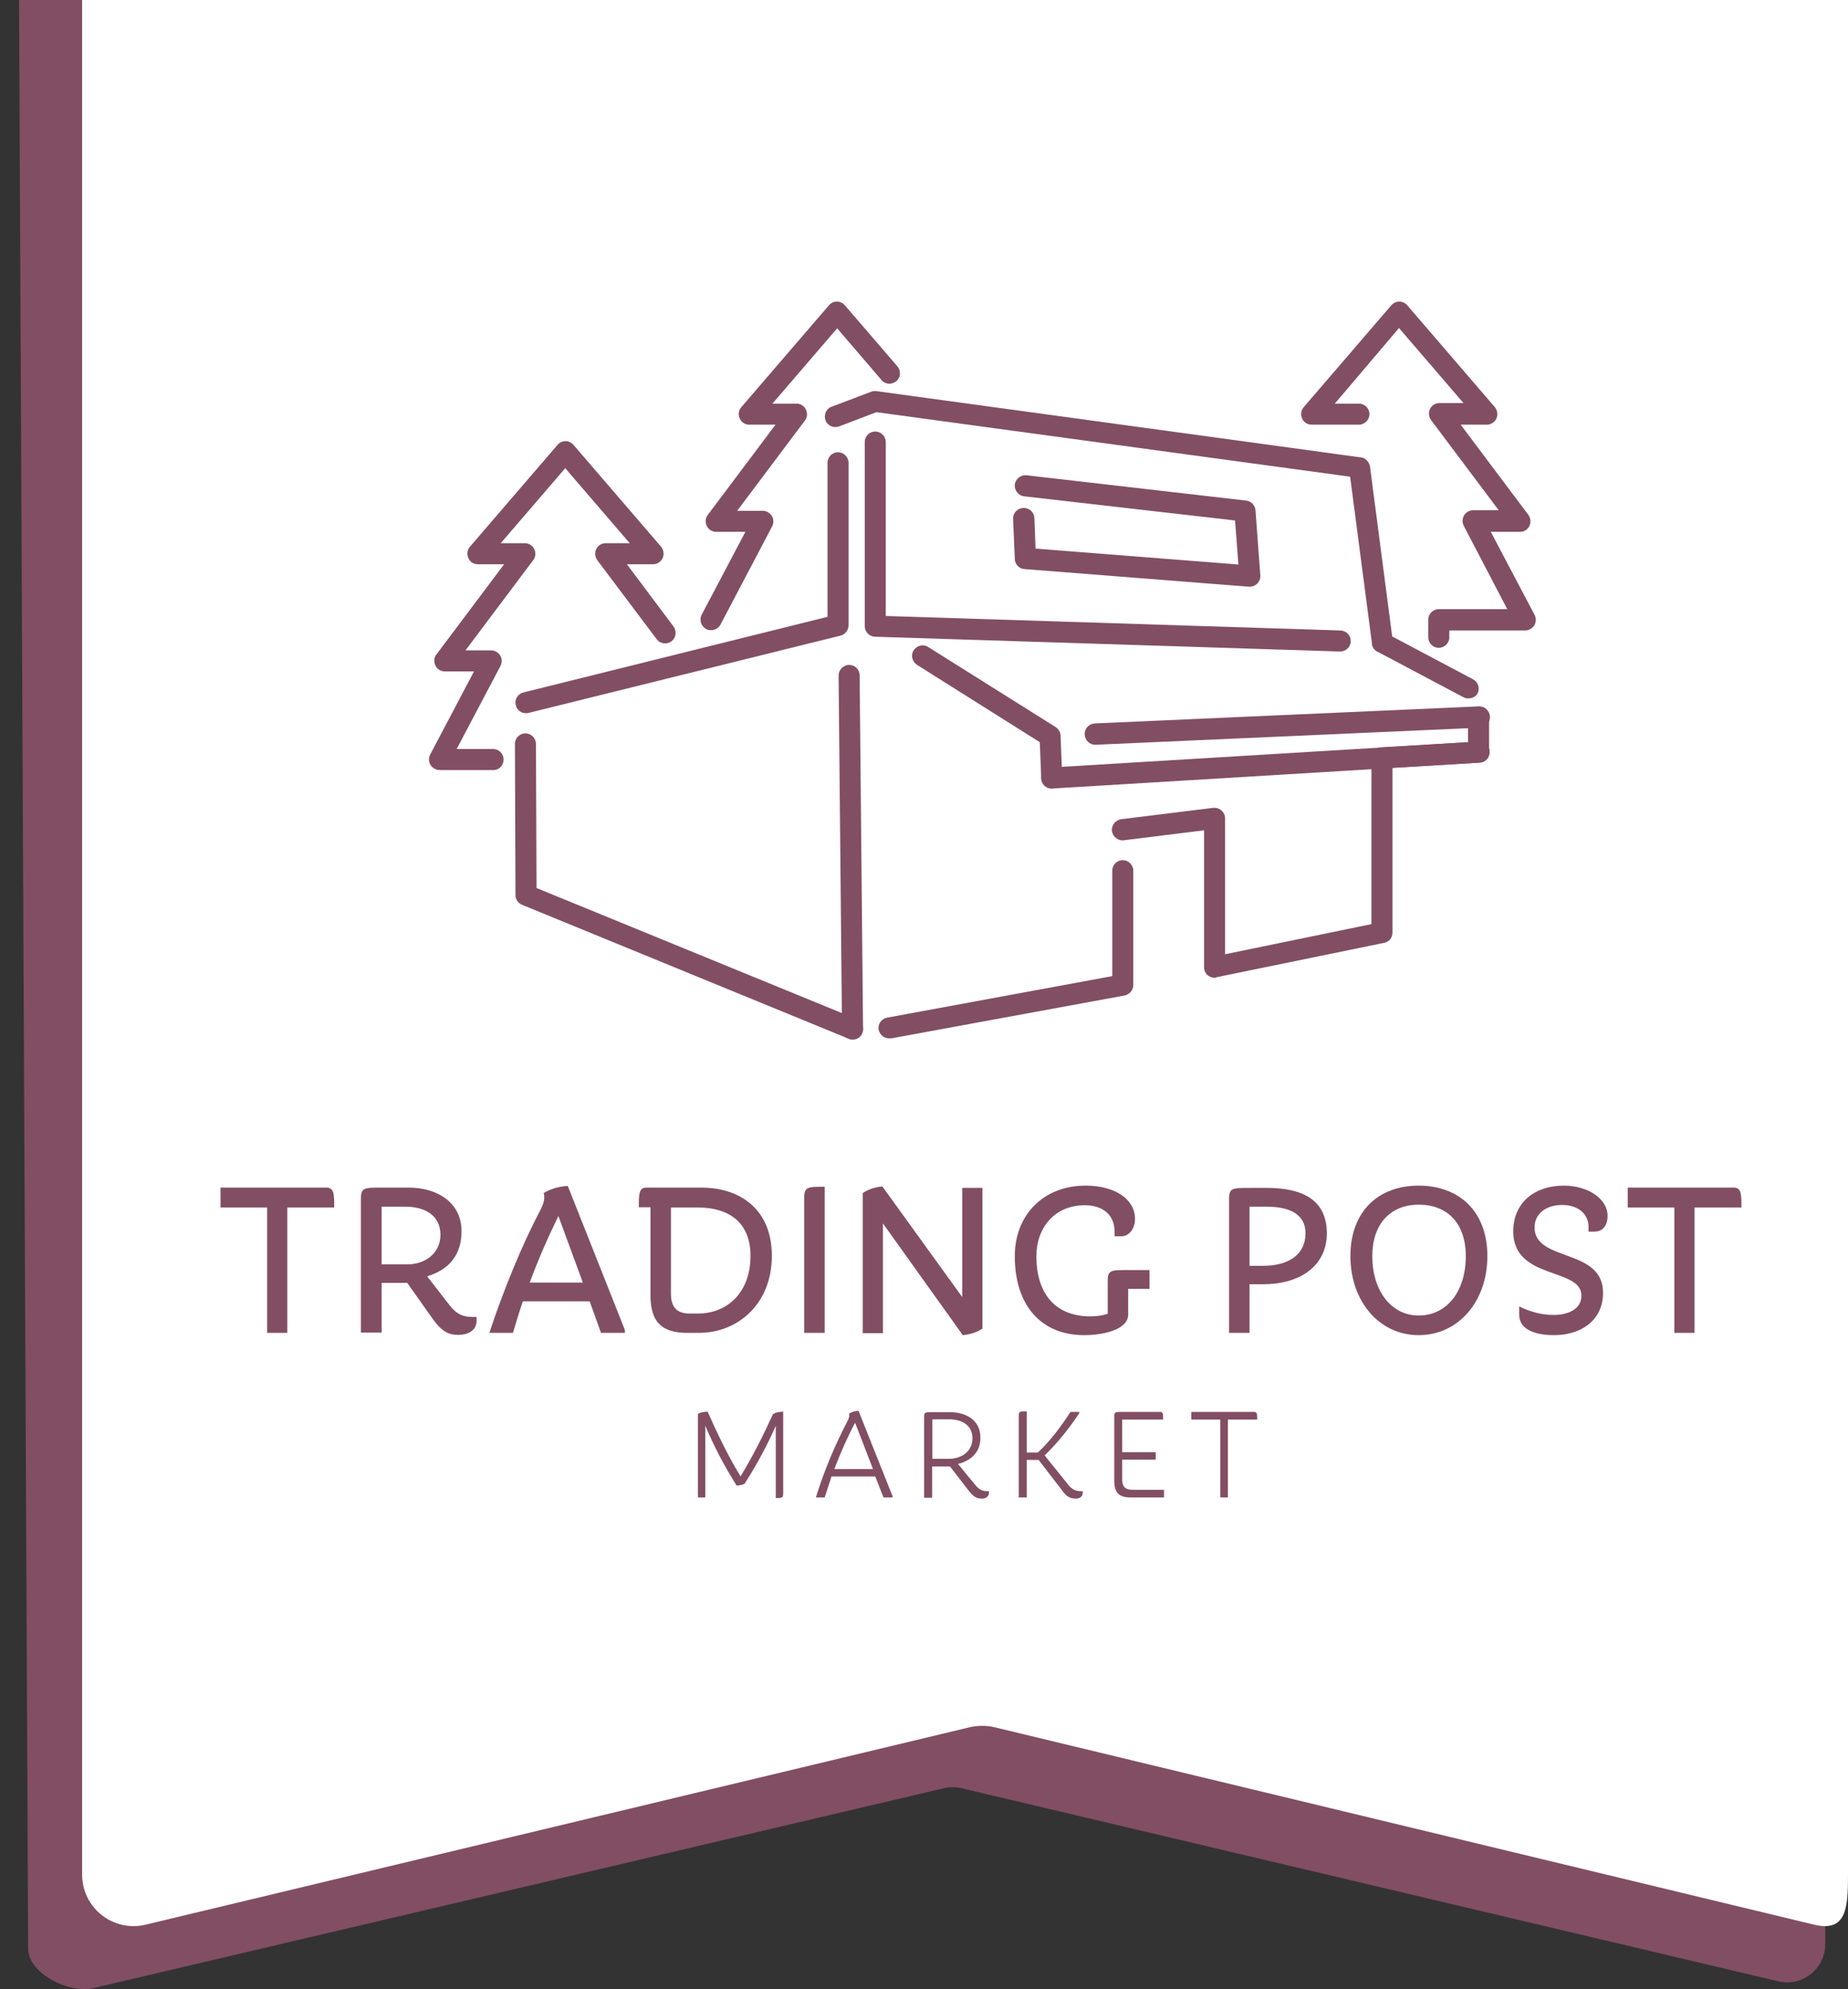 <?xml version="1.0" encoding="utf-8"?>
<!-- Generator: Adobe Illustrator 18.0.0, SVG Export Plug-In . SVG Version: 6.00 Build 0)  -->
<!DOCTYPE svg PUBLIC "-//W3C//DTD SVG 1.1//EN" "http://www.w3.org/Graphics/SVG/1.1/DTD/svg11.dtd">
<svg version="1.1" id="Layer_1" xmlns="http://www.w3.org/2000/svg" xmlns:xlink="http://www.w3.org/1999/xlink" x="0px" y="0px"
	 viewBox="0 240 650.3 699.8" enable-background="new 0 240 650.3 699.8" xml:space="preserve">
<rect x="0" y="240" width="650.3" height="699.8" fill="#333333" stroke="none"/>
<path fill="#824E63" d="M6.7,240l3.2,685.5c0,8.8,14.6,16,23,13.9l299.2-70.3c2.1-0.5,4.2-0.5,6.3,0l287.3,67.9
	c8.5,2.1,16.6-4.4,16.6-13.1V240H6.7z"/>
<path fill="#FFFFFF" d="M28.9,318.4v581.1c0,11.7,10.9,20.3,22.3,17.6l290.2-69.5c2.8-0.6,5.7-0.6,8.4,0l288.6,69.5
	c11.4,2.7,11.9-5.9,11.9-17.6V240H28.9V318.4z"/>
<g>
	<path fill="#824E63" d="M94,708.9v-44.1H77.6v-7h37.3c2.7,0,2.7,2.4,2.7,7h-16.5v44.1H94z"/>
	<path fill="#824E63" d="M150.3,689l8,10.3c2.5,3.2,4.8,4,8.1,4h1.3v1.4c0,3.5-3.3,4.9-6.3,4.9c-3.2,0-5.7-0.7-9.4-6l-8.7-12.3h-9
		v17.5H127v-47.2c0-3.8,1.3-3.8,7.2-3.8h9.7c10.1,0,18.5,5.4,18.5,15.2C162.5,681.4,158,686.7,150.3,689z M142.6,664.5h-8.3v20.3
		h9.1c6.1,0,11.6-3.8,11.6-10.5C154.9,667.3,149.2,664.5,142.6,664.5z"/>
	<path fill="#824E63" d="M211.5,708.9l-4-11.1H184c-1.3,3.7-2.4,7.5-3.5,11.1h-8.3c5-15.1,11.4-30.8,18.1-43.5
		c1.2-2.4,1.5-4.2,1-5.7c2.8-1.6,5.5-2.3,8.5-2.5l20.1,50.7v1H211.5z M196.5,667.8c-3.6,7.3-7.1,15.3-10.1,23.4h18.7L196.5,667.8z"
		/>
	<path fill="#824E63" d="M245.9,708.9h-4c-8.8,0-13-3.6-13-13.2v-31h-4.1c0-4.5,0-6.9,2.6-6.9h19.4c13.8,0,24.8,7.8,24.8,23.9
		C271.7,698.3,260,708.9,245.9,708.9z M236.1,664.8V695c0,4.6,1.8,7.1,6.6,7.1h3c9.8,0,18.4-7,18.4-20.3c0-12.3-8.3-17-18.4-17
		H236.1z"/>
	<path fill="#824E63" d="M283,708.9v-47.6c0-3.8,1.3-3.8,7.2-3.8v51.4H283z"/>
	<path fill="#824E63" d="M338.8,709.7l-28.1-39.3v38.6h-7.1v-49.3c2.2-1.4,4.4-2.1,6.9-2.3l28.1,38.9v-38.4h7.1v49.5
		C343.6,708.8,341.4,709.4,338.8,709.7z"/>
	<path fill="#824E63" d="M397,693.3v9.1c0,5.5-9,7.3-15.5,7.3c-15,0-24.4-10.3-24.4-27.8c0-14.5,10.1-24.8,24.9-24.8
		c10.4,0,17.4,4.8,17.4,11.7c0,3.6-2.2,6.1-4.7,6.1h-2.5v-1.7c0-5.7-4-9.2-10.5-9.2c-10.5,0-17,7.8-17,18c0,12,5.7,21.1,19.1,21.1
		c2.1,0,4.1-0.3,6-0.9v-11.6c0-3.8,1.1-3.8,7.2-3.8h7.5v6.6H397z"/>
	<path fill="#824E63" d="M444.5,691.8h-4.8v17.1h-7.2v-47.2c0-3.8,1.3-3.8,7.2-3.8h6c12.4,0,21.2,4,21.2,16
		C466.9,685.4,457.4,691.8,444.5,691.8z M445.6,664.5h-5.9v20.8h4.9c8.6,0,14.8-3.8,14.8-11.4C459.4,666.2,452.2,664.5,445.6,664.5z
		"/>
	<path fill="#824E63" d="M499.2,709.7c-14,0-24-12.1-24-27.8c0-15.6,9.7-24.8,24-24.8c14.4,0,24.2,9.2,24.2,24.8
		C523.4,697.6,513.4,709.7,499.2,709.7z M499.2,663.8c-9.9,0-16.3,6.8-16.3,18.1c0,12.2,6.7,20.9,16.3,20.9
		c9.8,0,16.6-8.3,16.6-20.9C515.8,670.3,509.3,663.8,499.2,663.8z"/>
	<path fill="#824E63" d="M546.9,709.7c-6.2,0-12.3-1.7-12.3-7.2v-2.9c3.4,1.7,7.6,3,12,3c5.2,0,9.9-2,9.9-6.8c0-10-24-5.4-24-22.6
		c0-10.1,7.5-16.1,17.8-16.1c8.7,0,15.4,4.8,15.4,10.6c0,4.1-2.3,5.6-4.7,5.6h-2v-1.7c0-4.2-3.3-7.7-9.3-7.7c-5.8,0-9.7,3.2-9.7,7.9
		c0,12.3,24.1,7.1,24.1,23C564.1,704.7,556.1,709.7,546.9,709.7z"/>
	<path fill="#824E63" d="M589.2,708.9v-44.1h-16.4v-7h37.3c2.7,0,2.7,2.4,2.7,7h-16.5v44.1H589.2z"/>
</g>
<g>
	<path fill="#824E63" d="M273,767v-25.4c-3.2,7.2-6.6,13.5-11,20.4c-0.9,0.4-1.9,0.6-2.8,0.6c-4.4-7-7.9-13.7-11-21v25.2h-2.6v-29.4
		c1-0.6,2.2-0.7,3.4-0.8c3.2,7.2,7,15.3,11.6,22.8c4.8-8,8-14.5,11.4-21.9c1.1-0.7,2.2-0.8,3.6-0.9v28.5
		C275.6,766.9,275.5,767,273,767z"/>
	<path fill="#824E63" d="M310.9,766.8l-2.9-7.4h-15.4c-0.8,2.4-1.6,4.9-2.4,7.4h-3.1c3-9.6,6.6-18.2,11.2-27c0.5-1,0.7-1.8,0.5-2.5
		c1.1-0.7,2.2-0.9,3.3-1l12,30.1v0.4H310.9z M300.9,740.5c-2.9,5.5-5.2,10.8-7.3,16.3h13.6L300.9,740.5z"/>
	<path fill="#824E63" d="M337.1,755l6.1,7.4c1.3,1.6,2.5,2.2,4.2,2.2h0.6v0.6c0,1.4-1.3,2-2.4,2c-1.8,0-3-0.5-4.8-2.9l-6.5-8.4h-6.3
		v11h-2.8v-28.6c0-1.5,0.5-1.5,2.8-1.5h6.4c5.5,0,10.6,2.8,10.6,8.9C345.1,750.9,341.6,753.9,337.1,755z M334,739.3h-5.9v13.9h5.9
		c4.1,0,8.2-2.4,8.2-7.2C342.2,741.1,338.1,739.3,334,739.3z"/>
	<path fill="#824E63" d="M381,765.2c0,1.4-1.2,2-2.4,2c-2,0-3.3-0.6-5.1-3.2l-8-10.4h-4.2v13.2h-2.8v-28.8c0-1.5,0.5-1.5,2.8-1.5
		V751h3.9c4.2-3.8,8.5-9.6,11.5-14.3h3.1v0.4c-3.2,4.9-7.4,10.3-12.2,14.9l8.2,10.2c1.4,1.8,2.7,2.4,4.6,2.4h0.6V765.2z"/>
	<path fill="#824E63" d="M409.6,766.8h-11.5c-4.4,0-6-1.6-6-6v-22.6c0-1.5,0.4-1.5,2.8-1.5h13.4c1,0,1,0.9,1,2.7h-14.4v11.5h11.8
		v2.6h-11.8v7c0,2.5,1,3.6,3.7,3.6h11V766.8z"/>
	<path fill="#824E63" d="M429.4,766.8v-27.4h-10.2v-2.7h22.1c1.1,0,1.1,0.9,1.1,2.7h-10.3v27.4H429.4z"/>
</g>
<g>
	<g>
		
			<path fill="none" stroke="#824E63" stroke-width="7.443" stroke-linecap="round" stroke-linejoin="round" stroke-miterlimit="10" d="
			M298.8,510.8"/>
	</g>
	<g>
		<path fill="#824E63" d="M370.1,517.4c-2,0-3.6-1.6-3.7-3.6l-0.5-12.7l-43.2-27.2c-1.7-1.1-2.3-3.4-1.2-5.1
			c1.1-1.7,3.4-2.3,5.1-1.2l44.9,28.2c1,0.7,1.7,1.8,1.7,3l0.6,14.7c0.1,2.1-1.5,3.8-3.6,3.9C370.2,517.4,370.1,517.4,370.1,517.4z"
			/>
	</g>
	<g>
		<path fill="#824E63" d="M300,605.7c-0.5,0-0.9-0.1-1.4-0.3l-114.9-47.1c-1.4-0.6-2.3-1.9-2.3-3.4l-0.2-53.2c0-2.1,1.7-3.7,3.7-3.7
			c0,0,0,0,0,0c2,0,3.7,1.7,3.7,3.7l0.2,50.7l112.6,46.1c1.9,0.8,2.8,3,2,4.9C302.9,604.9,301.5,605.7,300,605.7z M312.9,605.3
			c-1.8,0-3.3-1.3-3.7-3c-0.4-2,1-4,3-4.3l79.2-14.6v-37.1c0-2.1,1.7-3.7,3.7-3.7s3.7,1.7,3.7,3.7v40.2c0,1.8-1.3,3.3-3,3.7
			l-82.2,15.1C313.4,605.3,313.2,605.3,312.9,605.3z M427.5,584c-0.8,0-1.7-0.3-2.4-0.8c-0.9-0.7-1.4-1.8-1.4-2.9v-48.2l-28.2,3.5
			c-2,0.3-3.9-1.2-4.2-3.2c-0.3-2,1.2-3.9,3.2-4.2l32.4-4c1.1-0.1,2.1,0.2,2.9,0.9c0.8,0.7,1.3,1.7,1.3,2.8v47.8l51.5-10.6v-58.5
			c0-2,1.5-3.6,3.5-3.7l30.5-1.8v-8.8c0-2.1,1.7-3.7,3.7-3.7s3.7,1.7,3.7,3.7v12.3c0,2-1.5,3.6-3.5,3.7l-30.5,1.8v58
			c0,1.8-1.2,3.3-3,3.6l-59,12.1C428,583.9,427.8,584,427.5,584z M185.1,490.9c-1.7,0-3.2-1.1-3.6-2.8c-0.5-2,0.7-4,2.7-4.5
			l107-26.6v-54.2c0-2.1,1.7-3.7,3.7-3.7s3.7,1.7,3.7,3.7v57.2c0,1.7-1.2,3.2-2.8,3.6L186,490.8
			C185.7,490.9,185.4,490.9,185.1,490.9z M516.7,485.7c-0.6,0-1.2-0.1-1.7-0.4l-30.2-16c-0.1,0-0.2-0.1-0.3-0.1
			c-0.4-0.3-0.8-0.6-1.1-1c-0.3-0.4-0.5-0.9-0.6-1.4c0-0.1,0-0.2,0-0.3l-7.7-58.8l-166.7-22.7l-13.1,5c-1.9,0.7-4.1-0.2-4.8-2.1
			c-0.7-1.9,0.2-4.1,2.1-4.8l14-5.3c0.6-0.2,1.2-0.3,1.8-0.2l170.4,23.3c0.3,0,0.6,0.1,0.9,0.2c0.5,0.2,1,0.5,1.3,0.9
			c0.4,0.4,0.7,0.9,0.9,1.4c0.1,0.3,0.2,0.6,0.2,0.8l7.8,59.7l28.5,15.1c1.8,1,2.5,3.2,1.5,5C519.4,485,518.1,485.7,516.7,485.7z
			 M439.8,446.4c-0.1,0-0.2,0-0.3,0l-79-6.2c-1.9-0.1-3.4-1.7-3.4-3.6l-0.6-14c-0.1-2.1,1.5-3.8,3.6-3.9c2.1-0.1,3.8,1.5,3.9,3.6
			l0.4,10.7l71.4,5.6l-1.2-15.5l-74.2-8.5c-2-0.2-3.5-2.1-3.3-4.1c0.2-2,2.1-3.5,4.1-3.3l77.3,8.9c1.8,0.2,3.1,1.6,3.3,3.4l1.7,22.9
			c0.1,1.1-0.3,2.1-1.1,2.9C441.7,446,440.8,446.4,439.8,446.4z"/>
	</g>
	<g>
		<path fill="#824E63" d="M370.1,517.4c-2,0-3.6-1.5-3.7-3.5c-0.1-2.1,1.4-3.8,3.5-3.9l150.4-9.1c2.1-0.1,3.8,1.4,3.9,3.5
			c0.1,2.1-1.4,3.8-3.5,3.9l-150.4,9.1C370.2,517.4,370.1,517.4,370.1,517.4z"/>
	</g>
	<g>
		<path fill="#824E63" d="M385.4,502c-2,0-3.6-1.6-3.7-3.6c-0.1-2.1,1.5-3.8,3.6-3.9l135.1-6c2-0.1,3.8,1.5,3.9,3.6
			c0.1,2.1-1.5,3.8-3.6,3.9l-135.1,6C385.5,502,385.4,502,385.4,502z"/>
	</g>
	<g>
		<path fill="#824E63" d="M300,605.7c-2,0-3.7-1.6-3.7-3.7l-1.2-124.3c0-2.1,1.6-3.7,3.7-3.8c0,0,0,0,0,0c2,0,3.7,1.6,3.7,3.7
			l1.2,124.3C303.8,604,302.1,605.7,300,605.7C300,605.7,300,605.7,300,605.7z"/>
	</g>
	<g>
		<path fill="#824E63" d="M471.6,469.2c0,0-0.1,0-0.1,0L307.9,464c-2-0.1-3.6-1.7-3.6-3.7v-64.8c0-2.1,1.7-3.7,3.7-3.7
			s3.7,1.7,3.7,3.7v61.2l160,5.1c2.1,0.1,3.7,1.8,3.6,3.8C475.3,467.6,473.6,469.2,471.6,469.2z"/>
	</g>
	<g>
		
			<path fill="none" stroke="#824E63" stroke-width="7.443" stroke-linecap="round" stroke-linejoin="round" stroke-miterlimit="10" d="
			M480.7,421.5"/>
	</g>
	<g>
		<path fill="#824E63" d="M506.3,467.9c-2.1,0-3.7-1.7-3.7-3.7v-6.2c0-2.1,1.7-3.7,3.7-3.7h24.1L515.1,425c-0.6-1.2-0.6-2.5,0.1-3.7
			c0.7-1.1,1.9-1.8,3.2-1.8h9l-23.8-31.7c-0.8-1.1-1-2.6-0.4-3.9c0.6-1.3,1.9-2.1,3.3-2.1h8.5l-22.7-26.4L469.7,382h8.5
			c2.1,0,3.7,1.7,3.7,3.7s-1.7,3.7-3.7,3.7h-16.6c-1.5,0-2.8-0.8-3.4-2.2c-0.6-1.3-0.4-2.9,0.6-4l30.8-35.8c0.7-0.8,1.7-1.3,2.8-1.3
			c1.1,0,2.1,0.5,2.8,1.3l30.8,35.8c0.9,1.1,1.2,2.7,0.6,4c-0.6,1.3-1.9,2.2-3.4,2.2H514l23.8,31.7c0.8,1.1,1,2.6,0.4,3.9
			s-1.9,2.1-3.3,2.1h-10.3l15.4,29.2c0.6,1.2,0.6,2.5-0.1,3.7c-0.7,1.1-1.9,1.8-3.2,1.8H510v2.5C510,466.2,508.3,467.9,506.3,467.9z
			"/>
	</g>
	<g>
		<path fill="#824E63" d="M173.7,510.9h-19c-1.3,0-2.5-0.7-3.2-1.8c-0.7-1.1-0.7-2.5-0.1-3.7l15.4-29.2h-10.3
			c-1.4,0-2.7-0.8-3.3-2.1c-0.6-1.3-0.5-2.8,0.4-3.9l23.8-31.7h-9.2c-1.5,0-2.8-0.8-3.4-2.2c-0.6-1.3-0.4-2.9,0.6-4l30.8-35.8
			c0.7-0.8,1.7-1.3,2.8-1.3s2.1,0.5,2.8,1.3l30.8,35.8c0.9,1.1,1.2,2.7,0.6,4c-0.6,1.3-1.9,2.2-3.4,2.2h-9.2l16.4,21.9
			c1.2,1.6,0.9,4-0.7,5.2c-1.6,1.2-4,0.9-5.2-0.7l-20.9-27.8c-0.8-1.1-1-2.6-0.4-3.9c0.6-1.3,1.9-2.1,3.3-2.1h8.5l-22.7-26.4
			l-22.7,26.4h8.5c1.4,0,2.7,0.8,3.3,2.1c0.6,1.3,0.5,2.8-0.4,3.9l-23.8,31.7h9c1.3,0,2.5,0.7,3.2,1.8c0.7,1.1,0.7,2.5,0.1,3.7
			l-15.4,29.2h12.8c2.1,0,3.7,1.7,3.7,3.7S175.7,510.9,173.7,510.9z"/>
	</g>
	<g>
		<path fill="#824E63" d="M250.2,461.7c-0.6,0-1.2-0.1-1.7-0.4c-1.8-1-2.5-3.2-1.6-5l15.4-29.2h-10.3c-1.4,0-2.7-0.8-3.3-2.1
			c-0.6-1.3-0.5-2.8,0.4-3.9l23.8-31.7h-9.2c-1.5,0-2.8-0.8-3.4-2.2c-0.6-1.3-0.4-2.9,0.6-4l30.8-35.8c0.7-0.8,1.7-1.3,2.8-1.3
			s2.1,0.5,2.8,1.3l18.5,21.5c1.3,1.6,1.2,3.9-0.4,5.2c-1.6,1.3-3.9,1.2-5.2-0.4l-15.6-18.2L271.8,382h8.5c1.4,0,2.7,0.8,3.3,2.1
			c0.6,1.3,0.5,2.8-0.4,3.9l-23.8,31.7h9c1.3,0,2.5,0.7,3.2,1.8c0.7,1.1,0.7,2.5,0.1,3.7l-18.2,34.6
			C252.9,460.9,251.6,461.7,250.2,461.7z"/>
	</g>
</g>
<g>
	
		<path fill="none" stroke="#5F755C" stroke-width="7.912" stroke-linecap="round" stroke-linejoin="round" stroke-miterlimit="10" d="
		M306.4,541.4"/>
</g>
<g>
	
		<path fill="none" stroke="#5F755C" stroke-width="7.912" stroke-linecap="round" stroke-linejoin="round" stroke-miterlimit="10" d="
		M460.2,465.8"/>
</g>
</svg>
